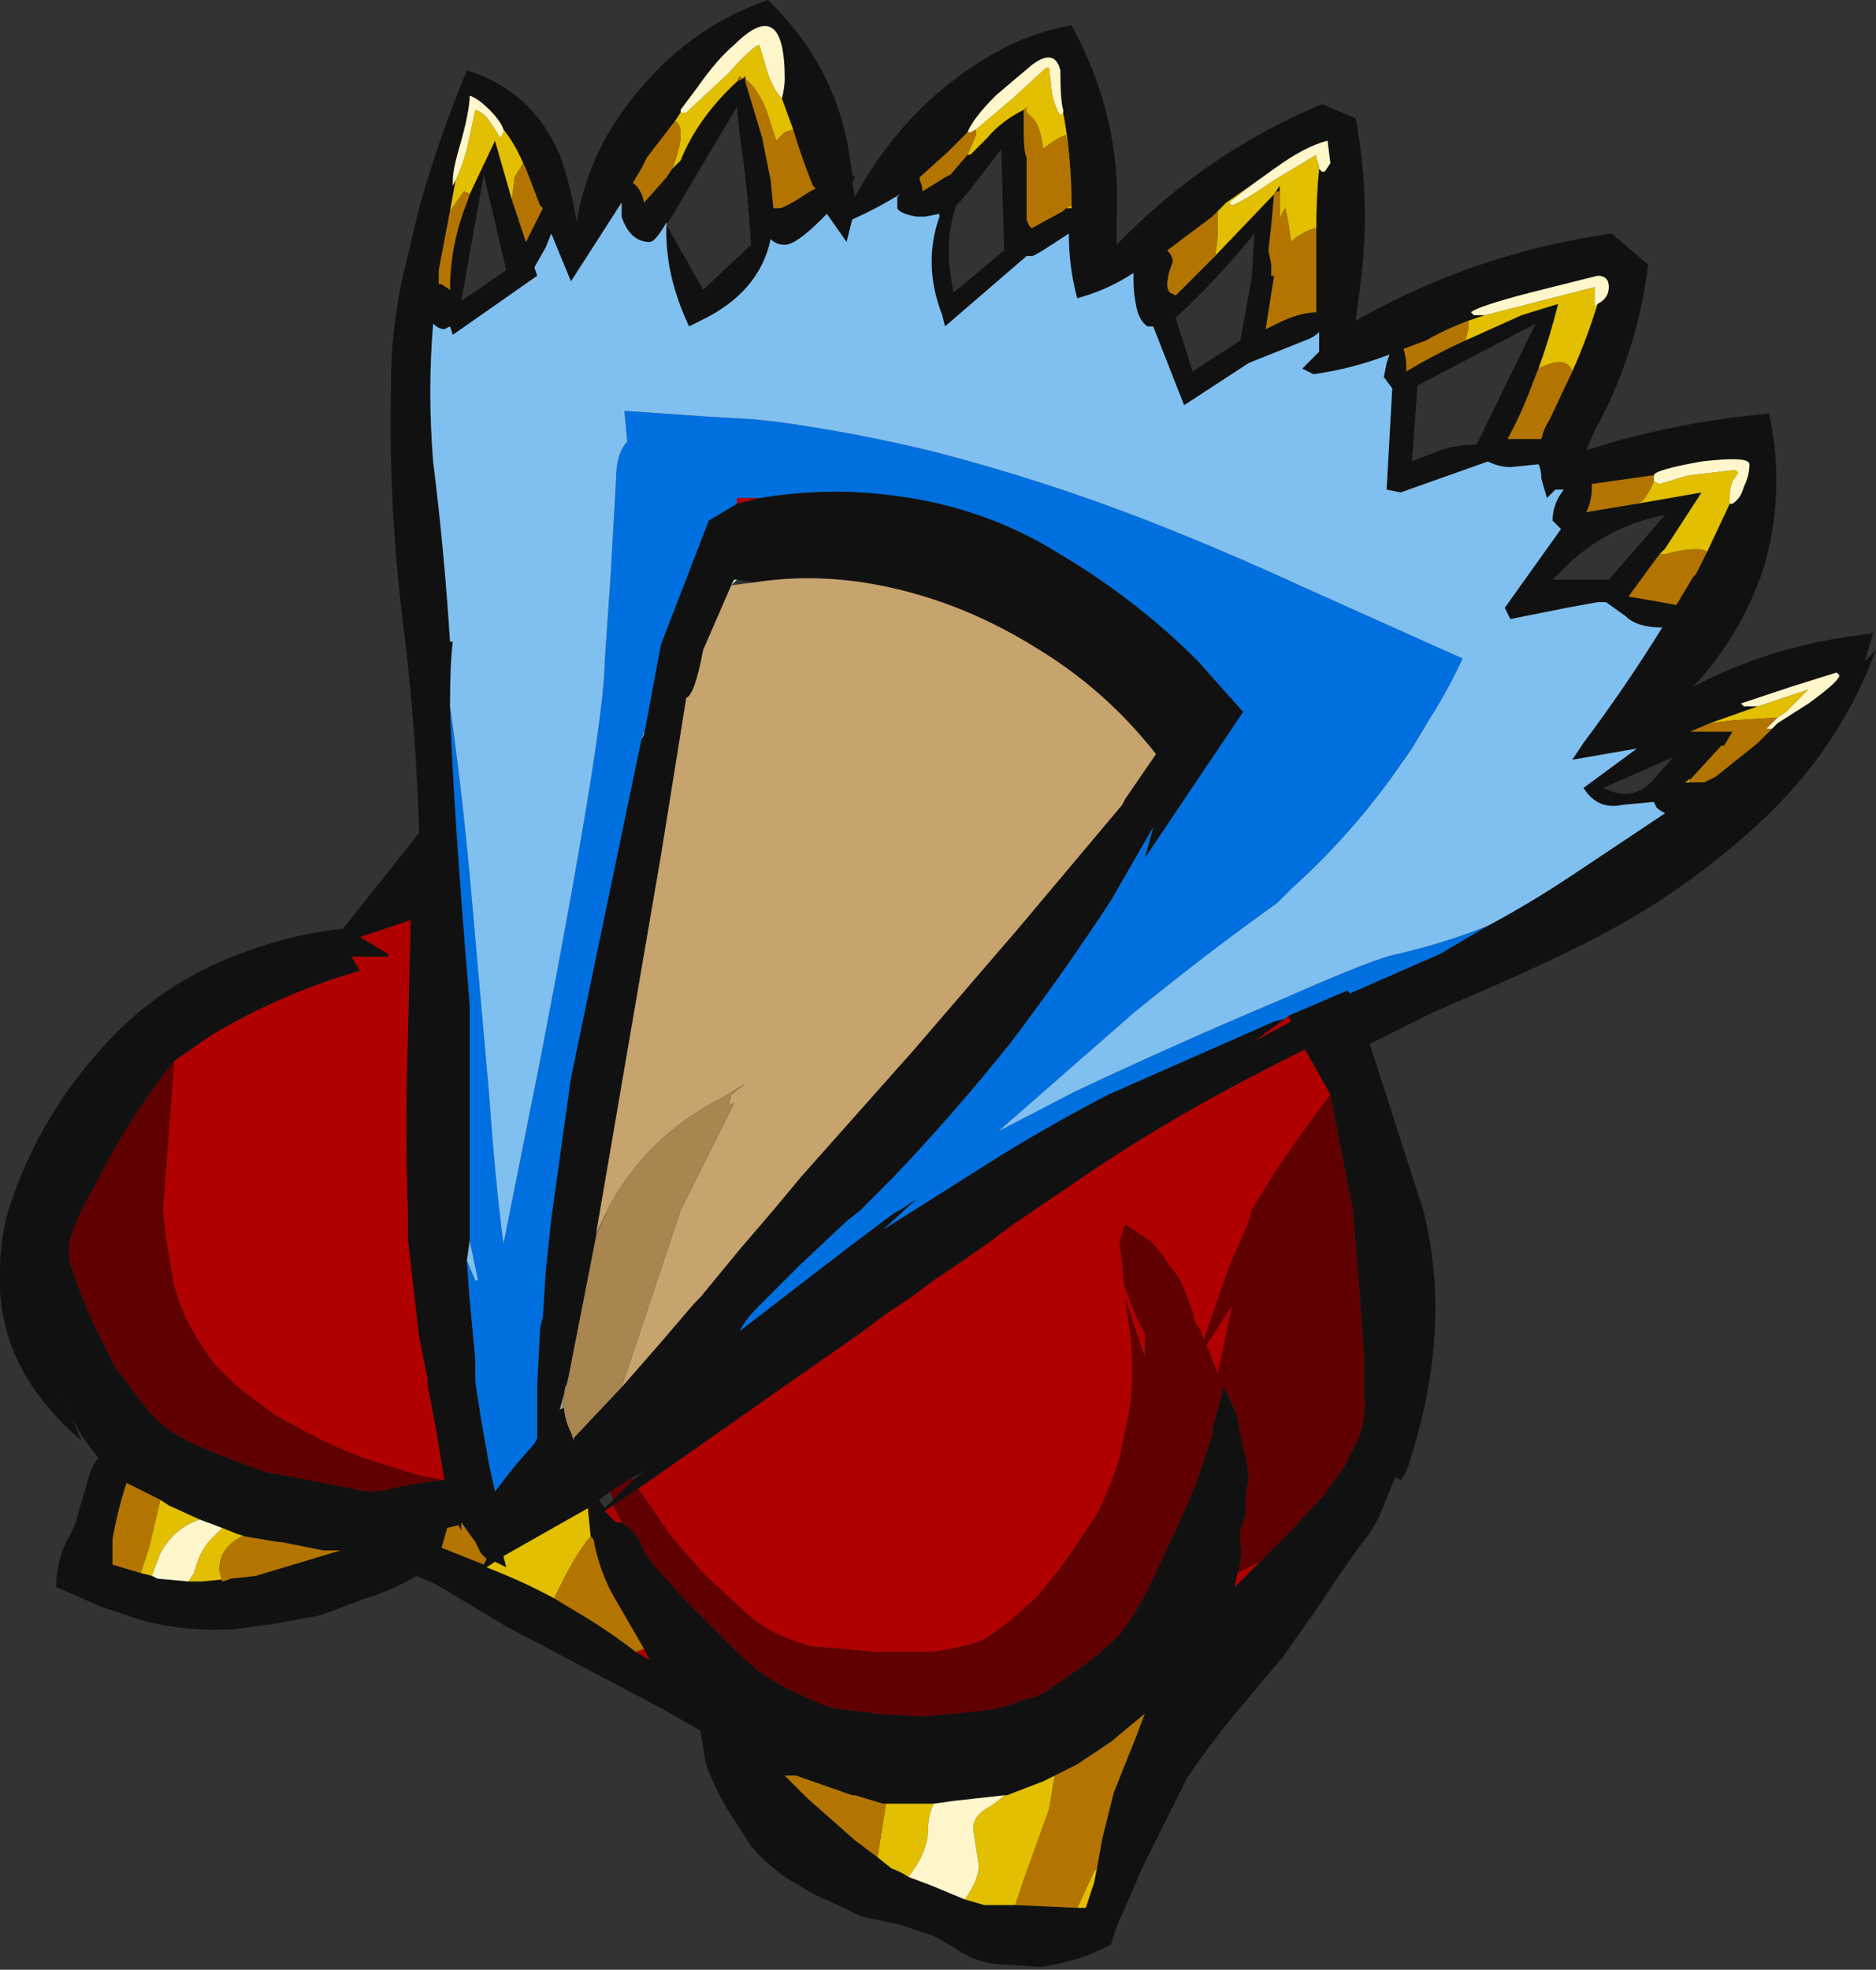 <?xml version="1.0" encoding="UTF-8" standalone="no"?>
<svg xmlns:ffdec="https://www.free-decompiler.com/flash" xmlns:xlink="http://www.w3.org/1999/xlink" ffdec:objectType="frame" height="245.0px" width="233.45px" xmlns="http://www.w3.org/2000/svg">
  <rect width="100%" height="100%" fill="#333333" stroke="none"/>
  <g transform="matrix(1.0, 0.0, 0.0, 1.0, 117.6, 158.55)">
    <use ffdec:characterId="524" height="35.0" transform="matrix(7.0, 0.0, 0.0, 7.0, -117.6, -158.55)" width="33.35" xlink:href="#shape0"/>
  </g>
  <defs>
    <g id="shape0" transform="matrix(1.0, 0.0, 0.0, 1.0, 16.8, 22.65)">
      <path d="M12.5 -17.95 Q12.3 -16.35 11.55 -15.0 L11.4 -14.65 Q12.95 -15.15 14.65 -15.3 14.95 -13.9 14.55 -12.55 14.15 -11.35 13.3 -10.45 14.65 -11.15 16.15 -11.35 L16.5 -11.4 16.35 -10.9 16.55 -11.1 Q15.9 -9.35 14.5 -8.05 13.1 -6.75 11.4 -5.9 10.6 -5.5 9.8 -5.15 L8.65 -4.65 7.55 -4.1 8.5 -1.15 Q9.05 1.0 8.2 3.5 L8.1 3.65 8.0 3.6 7.8 4.1 Q7.65 4.5 7.35 4.85 L7.0 5.35 6.6 5.95 6.0 6.8 5.2 7.75 Q4.7 8.35 4.3 8.95 4.1 9.35 3.9 9.75 L3.5 10.55 3.2 11.25 Q3.05 11.55 2.95 11.9 2.4 12.2 1.7 12.3 L0.9 12.25 Q0.5 12.2 0.15 11.95 L-0.2 11.75 Q-0.5 11.65 -0.8 11.55 L-1.5 11.4 -1.8 11.25 -2.35 11.0 -2.85 10.7 Q-3.2 10.45 -3.45 10.15 L-3.9 9.45 Q-4.1 9.1 -4.25 8.7 L-4.35 8.1 -5.05 7.7 -7.8 6.25 -9.05 5.5 -9.4 5.35 Q-9.8 5.6 -10.3 5.75 L-11.1 6.05 -11.9 6.2 -12.65 6.3 Q-13.45 6.35 -14.25 6.15 L-15.0 5.9 -15.8 5.55 Q-15.8 5.1 -15.6 4.7 -15.45 4.45 -15.4 4.2 L-15.25 3.7 Q-15.2 3.45 -15.05 3.25 -15.35 2.9 -15.55 2.5 L-15.7 2.15 -15.35 2.95 Q-16.0 2.4 -16.4 1.7 -16.85 0.85 -16.8 -0.1 -16.8 -0.6 -16.65 -1.15 -16.15 -2.7 -15.1 -3.9 -14.0 -5.2 -12.4 -5.75 -11.6 -6.05 -10.7 -6.15 L-9.35 -7.85 Q-9.4 -9.6 -9.6 -11.3 -9.9 -13.55 -9.85 -15.8 -9.85 -16.75 -9.65 -17.7 L-9.35 -18.95 Q-9.0 -20.2 -8.5 -21.4 -7.35 -21.05 -6.85 -19.9 -6.65 -19.35 -6.55 -18.7 -6.35 -19.9 -5.6 -20.85 -4.6 -22.15 -3.15 -22.65 -1.95 -21.5 -1.7 -19.9 L-1.65 -19.55 -1.6 -19.5 -1.65 -19.4 -1.6 -19.15 Q-0.65 -20.9 1.05 -21.8 1.65 -22.1 2.25 -22.2 3.15 -20.55 3.05 -18.75 L3.05 -18.3 Q4.45 -19.75 6.25 -20.6 L6.7 -20.8 7.3 -20.55 Q7.6 -18.95 7.35 -17.35 L7.3 -16.95 Q9.4 -18.15 11.85 -18.5 L12.5 -17.95 M13.95 -13.7 L14.0 -13.7 Q14.15 -13.8 14.2 -14.0 14.3 -14.2 14.3 -14.4 14.3 -14.55 13.45 -14.45 12.6 -14.3 12.6 -14.2 L12.55 -14.2 11.5 -14.05 11.5 -14.0 Q11.5 -13.75 11.4 -13.55 L12.3 -13.7 13.45 -13.9 12.8 -12.9 12.7 -12.8 12.15 -12.05 12.45 -12.0 13.0 -11.9 13.3 -12.4 13.35 -12.45 13.55 -12.85 13.95 -13.7 M9.6 -17.05 L9.3 -16.95 Q8.9 -16.8 8.55 -16.6 L8.15 -16.45 Q8.2 -16.3 8.2 -16.15 L8.2 -16.05 Q8.7 -16.35 9.25 -16.6 L10.25 -17.05 10.9 -17.25 Q10.75 -16.65 10.55 -16.1 L10.45 -15.85 Q10.25 -15.3 10.0 -14.85 L10.6 -14.85 Q10.65 -15.05 10.75 -15.2 L11.15 -16.05 Q11.4 -16.6 11.6 -17.25 11.8 -17.35 11.8 -17.55 11.8 -17.75 11.6 -17.75 L10.4 -17.45 Q9.45 -17.2 9.35 -17.1 L9.4 -17.05 9.6 -17.05 M2.1 -20.65 L2.1 -20.7 Q2.05 -20.85 2.05 -21.4 1.95 -21.8 1.55 -21.5 1.25 -21.25 0.9 -20.95 0.5 -20.55 0.4 -20.3 L0.05 -19.95 -0.45 -19.5 -0.45 -19.45 Q-0.4 -19.35 -0.4 -19.25 L0.0 -19.5 0.1 -19.55 0.4 -19.9 0.45 -19.9 0.75 -20.2 Q1.0 -20.5 1.4 -20.7 1.4 -20.55 1.4 -20.3 1.4 -19.95 1.45 -19.85 L1.45 -18.75 Q1.5 -18.6 1.55 -18.6 L2.1 -18.9 2.15 -18.95 2.25 -18.95 Q2.25 -19.85 2.1 -20.65 M4.85 -18.9 L4.75 -18.8 3.95 -18.2 Q4.05 -18.1 4.05 -18.0 3.95 -17.75 3.95 -17.6 3.95 -17.5 4.0 -17.45 L4.1 -17.4 4.75 -18.05 5.85 -19.2 5.8 -18.65 5.75 -18.2 5.8 -17.95 5.8 -17.75 5.85 -17.75 5.7 -16.8 5.9 -16.9 Q6.3 -17.1 6.6 -17.1 6.6 -17.85 6.6 -18.6 6.6 -19.15 6.65 -19.65 L6.7 -19.6 6.75 -19.6 6.85 -19.75 6.8 -20.15 Q6.4 -20.05 5.85 -19.65 L5.5 -19.4 5.0 -19.05 4.85 -18.9 M5.5 -18.5 Q4.85 -17.7 4.1 -17.0 L4.4 -16.05 5.25 -16.6 5.45 -17.7 5.5 -18.5 M0.2 -19.0 Q0.0 -18.45 0.1 -17.75 L0.15 -17.45 1.05 -18.2 1.0 -20.0 0.5 -19.35 Q0.35 -19.15 0.2 -19.0 M9.65 -6.2 Q10.4 -6.6 11.15 -7.1 L12.8 -8.2 Q12.7 -8.25 12.65 -8.3 L12.6 -8.4 12.05 -8.35 Q11.6 -8.25 11.35 -8.65 L12.3 -9.35 11.15 -9.15 11.35 -9.45 Q12.1 -10.45 12.75 -11.5 12.3 -11.5 12.1 -11.7 L11.75 -11.95 11.6 -11.95 11.05 -11.85 10.05 -11.65 9.95 -11.85 10.95 -13.25 10.8 -13.4 Q10.8 -13.7 11.0 -13.95 L10.85 -13.95 10.7 -13.8 10.6 -14.15 Q10.6 -14.3 10.55 -14.4 L10.05 -14.35 Q9.85 -14.35 9.65 -14.45 L8.1 -13.9 7.85 -13.95 7.95 -15.75 7.8 -15.95 7.85 -16.2 7.9 -16.35 Q7.25 -16.1 6.55 -16.0 L6.35 -16.1 6.65 -16.4 6.65 -16.75 Q6.55 -16.65 6.4 -16.6 L5.4 -16.2 4.25 -15.45 3.7 -16.85 3.6 -16.85 Q3.45 -16.95 3.4 -17.2 3.35 -17.45 3.35 -17.65 L3.35 -17.8 Q2.9 -17.5 2.35 -17.35 2.2 -17.9 2.2 -18.5 1.6 -18.1 1.55 -18.1 L1.45 -18.1 0.0 -16.85 -0.05 -17.05 Q-0.4 -17.95 -0.1 -18.8 L-0.1 -18.85 -0.35 -18.8 -0.5 -18.8 Q-0.8 -18.85 -0.85 -18.95 -0.85 -19.05 -0.85 -19.15 L-0.8 -19.2 Q-1.2 -18.95 -1.65 -18.75 L-1.75 -18.35 -2.1 -18.85 -2.2 -18.75 Q-2.65 -18.3 -2.85 -18.3 -3.0 -18.3 -3.1 -18.4 -3.3 -17.45 -4.35 -16.95 L-4.55 -16.85 Q-5.0 -17.8 -4.95 -18.7 -5.15 -18.35 -5.25 -18.35 -5.6 -18.35 -5.75 -18.8 L-5.75 -19.05 -6.65 -17.65 -7.0 -18.5 -7.1 -18.25 -7.3 -17.9 -7.25 -17.75 -8.75 -16.7 -8.8 -16.85 -8.9 -16.8 Q-9.0 -16.8 -9.1 -16.9 -9.2 -15.7 -9.1 -14.45 -8.9 -12.85 -8.8 -11.25 L-8.75 -11.25 Q-8.8 -10.85 -8.8 -10.1 -8.75 -8.4 -8.45 -4.8 L-8.45 -0.6 -8.5 -0.25 -8.45 0.45 -8.35 1.5 -8.35 1.9 -8.25 2.55 -8.1 3.4 -8.0 3.85 -7.65 3.4 -7.3 3.0 -7.25 2.9 -7.25 1.95 -7.2 0.95 -7.15 0.75 -7.1 -0.05 -7.0 -1.0 -6.65 -3.5 -5.4 -9.5 -5.35 -9.6 -5.05 -11.2 -4.2 -13.4 -3.7 -13.7 -3.3 -13.8 Q-2.1 -14.0 -0.95 -13.85 0.7 -13.65 2.05 -12.8 3.4 -12.0 4.5 -10.9 L5.3 -10.0 3.55 -7.4 3.7 -7.95 2.95 -6.65 Q2.1 -5.35 1.15 -4.1 0.15 -2.85 -0.95 -1.7 L-1.5 -1.15 -1.75 -0.95 -2.55 -0.2 -3.35 0.6 Q-3.55 0.8 -3.65 1.0 L-1.7 -0.5 -0.9 -1.1 -0.8 -1.15 -0.5 -1.35 -1.1 -0.8 0.8 -2.0 Q1.75 -2.6 2.9 -3.2 L5.85 -4.5 6.05 -4.55 5.5 -4.15 6.15 -4.5 6.1 -4.6 7.15 -5.05 7.2 -5.0 8.8 -5.7 9.65 -6.2 M5.95 -19.25 L5.9 -19.25 5.85 -19.2 5.95 -19.35 5.95 -19.25 M8.3 -14.45 Q8.55 -14.55 8.8 -14.65 9.1 -14.75 9.45 -14.75 L10.5 -16.9 8.4 -15.8 8.3 -14.45 M10.8 -12.35 L11.8 -12.35 12.8 -13.5 Q11.75 -13.3 11.0 -12.55 L10.8 -12.35 M-5.75 2.0 L-5.05 1.2 -4.45 0.5 -4.35 0.4 -3.65 -0.45 -3.05 -1.15 -2.55 -1.75 -0.55 -4.0 1.3 -6.15 3.15 -8.35 3.2 -8.45 3.75 -9.25 Q2.85 -10.4 1.6 -11.15 0.15 -12.05 -1.45 -12.3 -2.45 -12.45 -3.4 -12.3 L-3.7 -12.35 -3.75 -12.35 -3.8 -12.25 -4.3 -11.1 Q-4.45 -10.3 -4.6 -10.25 L-5.05 -7.45 -6.2 -0.75 -6.2 -0.7 -6.7 1.85 -6.85 2.4 -6.75 2.35 -6.7 2.65 -6.6 2.95 -6.6 2.9 -5.75 2.0 M6.85 -3.2 L6.4 -4.0 Q4.15 -2.9 2.4 -1.7 L1.15 -0.85 0.75 -0.55 0.25 -0.2 -0.2 0.1 -0.6 0.4 -1.05 0.7 -1.45 1.0 -2.45 1.7 -3.1 2.15 -3.45 2.4 -5.45 3.8 -5.9 4.1 -6.05 4.2 -5.85 4.4 -5.75 4.4 Q-5.5 4.55 -5.4 4.8 -5.3 5.05 -5.05 5.3 L-4.65 5.75 -3.75 6.65 Q-3.55 6.85 -3.3 7.05 -2.95 7.3 -2.6 7.45 -2.3 7.6 -2.0 7.7 L-1.2 7.8 -0.4 7.85 0.65 7.75 Q1.05 7.7 1.4 7.55 1.7 7.5 1.95 7.3 L2.45 6.95 Q2.8 6.7 3.1 6.4 3.4 6.0 3.6 5.6 L4.05 4.65 4.45 3.75 4.75 2.85 4.75 2.75 4.95 2.0 Q5.1 2.25 5.2 2.55 L5.25 2.85 5.35 3.25 5.4 3.6 5.35 3.9 5.35 4.25 5.25 4.55 5.25 4.75 Q5.3 5.0 5.2 5.3 L5.15 5.55 5.6 5.1 6.1 4.6 6.75 3.9 7.1 3.4 7.35 2.9 Q7.5 2.5 7.45 2.1 L7.45 1.45 7.4 0.75 7.3 -0.55 7.25 -1.15 6.85 -3.2 M14.8 -9.8 L15.35 -10.15 Q15.9 -10.55 15.9 -10.65 L15.85 -10.7 15.05 -10.45 14.15 -10.15 14.2 -10.1 14.45 -10.1 13.6 -9.8 13.25 -9.65 14.0 -9.65 13.85 -9.4 13.8 -9.4 13.25 -8.8 13.15 -8.75 13.3 -8.75 13.5 -8.75 13.7 -8.85 14.45 -9.45 14.8 -9.8 M12.55 -8.75 L12.95 -9.2 11.7 -8.65 Q12.2 -8.4 12.55 -8.75 M2.7 10.55 L2.8 10.0 Q2.9 9.6 3.0 9.2 3.2 8.7 3.4 8.2 L3.55 7.8 2.95 8.3 2.35 8.7 1.95 8.9 1.75 9.0 1.1 9.25 1.05 9.25 0.15 9.35 -0.2 9.4 -1.1 9.4 -1.6 9.25 -1.65 9.25 -2.65 8.9 -2.85 8.9 -2.45 9.3 -1.6 10.05 -1.2 10.35 -0.95 10.55 Q-0.8 10.6 -0.65 10.7 L-0.25 10.85 0.35 11.1 0.7 11.2 1.25 11.2 2.35 11.25 2.5 11.25 2.55 11.15 2.55 11.1 2.65 10.8 2.7 10.55 M-2.9 -20.9 Q-2.85 -21.1 -2.85 -21.25 -2.85 -22.75 -3.75 -21.85 -4.05 -21.6 -4.4 -21.1 L-4.7 -20.7 -4.7 -20.65 -4.8 -20.5 -5.3 -19.85 -5.4 -19.65 -5.55 -19.4 Q-5.4 -19.3 -5.35 -19.05 L-4.95 -19.5 -4.85 -19.65 -4.7 -19.8 Q-4.4 -20.55 -3.7 -21.2 L-3.6 -21.25 -3.55 -21.3 -3.55 -21.25 -3.55 -21.2 -3.25 -20.2 -3.1 -19.45 -3.05 -18.95 -2.95 -18.95 Q-2.85 -18.95 -2.4 -19.25 L-2.3 -19.3 -2.35 -19.35 Q-2.55 -19.85 -2.7 -20.35 L-2.9 -20.9 M-7.85 -20.35 Q-7.9 -20.5 -8.1 -20.7 -8.3 -20.9 -8.45 -20.95 -8.45 -20.7 -8.6 -20.15 -8.75 -19.65 -8.75 -19.45 L-8.75 -19.35 -8.7 -19.45 -8.8 -18.9 -9.0 -17.85 -9.0 -17.6 -8.95 -17.6 -8.8 -17.5 Q-8.8 -18.3 -8.5 -19.05 L-8.45 -19.2 -8.0 -20.15 -7.7 -19.1 -7.45 -18.35 -7.15 -18.95 -7.2 -19.0 -7.45 -19.65 -7.5 -19.75 Q-7.65 -20.1 -7.85 -20.35 M-8.2 -19.55 L-8.6 -17.3 -7.8 -17.85 -8.2 -19.55 M-3.7 -20.75 L-4.95 -18.65 -4.3 -17.5 -3.45 -18.3 Q-3.5 -19.25 -3.65 -20.25 L-3.7 -20.75 M-8.9 3.65 L-9.05 2.75 -9.2 1.95 -9.2 1.85 -9.35 1.1 -9.45 0.25 -9.55 -0.65 -9.55 -1.15 Q-9.6 -2.65 -9.55 -4.2 L-9.5 -6.3 -10.4 -6.0 -9.9 -5.7 -9.9 -5.65 -10.55 -5.65 -10.4 -5.4 Q-11.8 -5.0 -13.05 -4.25 L-13.7 -3.8 Q-14.5 -2.8 -15.05 -1.7 L-15.35 -1.15 -15.5 -0.8 Q-15.65 -0.4 -15.5 -0.05 -15.35 0.4 -15.15 0.85 L-14.75 1.65 -14.25 2.3 Q-14.0 2.65 -13.65 2.85 -13.3 3.05 -12.9 3.2 L-12.1 3.5 -11.3 3.65 -10.55 3.8 Q-10.2 3.9 -9.85 3.8 -9.4 3.7 -8.95 3.65 L-8.9 3.65 M-5.55 3.65 L-5.35 3.5 -5.55 3.6 -5.95 3.85 -6.15 4.0 -6.05 4.15 -5.9 4.0 -5.55 3.65 M-5.5 6.7 L-5.25 6.85 -5.35 6.65 -5.9 5.7 Q-6.15 5.25 -6.25 4.7 L-6.3 4.65 -6.35 4.15 -7.85 5.0 -7.8 5.2 -8.0 5.1 -8.15 5.2 Q-7.5 5.45 -6.95 5.75 L-6.45 6.05 Q-5.95 6.35 -5.5 6.7 M-8.95 4.85 L-8.2 5.15 -8.15 5.05 -8.25 4.95 -8.35 4.75 -8.6 4.4 -8.6 4.55 -8.65 4.45 -8.85 4.5 -8.95 4.85 M-12.7 5.4 L-12.25 5.35 -10.75 4.9 -11.05 4.9 -11.8 4.75 -11.85 4.75 -12.45 4.65 -12.6 4.6 -12.85 4.5 -13.25 4.35 -13.8 4.1 -13.95 4.0 -14.55 3.7 Q-14.7 4.15 -14.8 4.7 L-14.8 5.15 -14.3 5.3 -14.1 5.35 -14.0 5.4 -13.45 5.45 -13.2 5.45 -12.7 5.4" fill="#111111" fill-rule="evenodd" stroke="none"/>
      <path d="M-3.8 -12.25 L-3.75 -12.35 -3.7 -12.35 -3.8 -12.25" fill="#bfffc6" fill-rule="evenodd" stroke="none"/>
      <path d="M-8.8 -10.1 Q-8.6 -8.7 -8.45 -7.1 L-8.1 -3.15 Q-8.0 -1.7 -7.85 -0.55 L-7.2 -3.8 Q-6.05 -9.75 -6.05 -10.9 L-5.95 -12.35 -5.85 -14.1 Q-5.85 -14.6 -5.65 -14.8 L-5.7 -15.35 -4.25 -15.25 -3.4 -15.2 -2.95 -15.15 Q-1.5 -14.95 -0.1 -14.6 1.8 -14.1 3.6 -13.4 5.0 -12.85 6.3 -12.25 L9.2 -10.95 Q8.95 -10.4 8.6 -9.85 L8.3 -9.35 7.95 -8.85 Q7.15 -7.75 6.15 -6.85 L5.9 -6.6 Q4.7 -5.75 3.35 -4.65 L0.95 -2.55 2.3 -3.25 Q4.1 -4.1 6.0 -4.9 7.7 -5.65 8.05 -5.7 8.9 -5.9 9.65 -6.2 L8.8 -5.7 7.2 -5.0 7.15 -5.05 6.1 -4.6 6.05 -4.55 5.85 -4.5 2.9 -3.2 Q1.75 -2.6 0.8 -2.0 L-1.1 -0.8 -0.5 -1.35 -0.8 -1.15 -0.9 -1.1 -1.7 -0.5 -3.65 1.0 Q-3.55 0.8 -3.35 0.6 L-2.55 -0.2 -1.75 -0.95 -1.5 -1.15 -0.95 -1.7 Q0.15 -2.85 1.15 -4.1 2.1 -5.35 2.95 -6.65 L3.7 -7.95 3.55 -7.4 5.3 -10.0 4.5 -10.9 Q3.4 -12.0 2.05 -12.8 0.7 -13.65 -0.95 -13.85 -2.1 -14.0 -3.3 -13.8 L-3.7 -13.8 -3.7 -13.7 -4.2 -13.4 -5.05 -11.2 -5.35 -9.6 -5.35 -9.65 -5.4 -9.5 -6.65 -3.5 -7.0 -1.0 -7.1 -0.05 -7.15 0.75 -7.2 0.95 -7.25 1.95 -7.25 2.9 -7.3 3.0 -7.65 3.4 -8.0 3.85 -8.1 3.4 -8.25 2.55 -8.35 1.9 -8.35 1.5 -8.45 0.45 -8.5 -0.25 -8.35 0.1 -8.3 0.1 -8.45 -0.6 -8.45 -4.8 Q-8.75 -8.4 -8.8 -10.1 M14.8 -9.8 L14.45 -9.45 14.7 -9.7 14.8 -9.8" fill="#0070e0" fill-rule="evenodd" stroke="none"/>
      <path d="M-8.8 -10.1 Q-8.8 -10.85 -8.75 -11.25 L-8.8 -11.25 Q-8.9 -12.85 -9.1 -14.45 -9.2 -15.7 -9.1 -16.9 -9.0 -16.8 -8.9 -16.8 L-8.8 -16.85 -8.75 -16.7 -7.25 -17.75 -7.3 -17.9 -7.1 -18.25 -7.0 -18.5 -6.65 -17.65 -5.75 -19.05 -5.75 -18.8 Q-5.6 -18.35 -5.25 -18.35 -5.15 -18.35 -4.95 -18.7 -5.0 -17.8 -4.55 -16.85 L-4.35 -16.95 Q-3.3 -17.45 -3.1 -18.4 -3.0 -18.3 -2.85 -18.3 -2.65 -18.3 -2.2 -18.75 L-2.1 -18.85 -1.75 -18.35 -1.65 -18.75 Q-1.2 -18.95 -0.8 -19.2 L-0.85 -19.15 Q-0.85 -19.05 -0.85 -18.95 -0.8 -18.85 -0.5 -18.8 L-0.35 -18.8 -0.1 -18.85 -0.1 -18.8 Q-0.4 -17.95 -0.05 -17.05 L0.0 -16.85 1.45 -18.1 1.55 -18.1 Q1.6 -18.1 2.2 -18.5 2.2 -17.9 2.35 -17.35 2.9 -17.5 3.35 -17.8 L3.35 -17.65 Q3.35 -17.45 3.4 -17.2 3.45 -16.95 3.6 -16.85 L3.7 -16.85 4.25 -15.45 5.4 -16.2 6.4 -16.6 Q6.55 -16.65 6.65 -16.75 L6.65 -16.4 6.35 -16.1 6.55 -16.0 Q7.25 -16.1 7.9 -16.35 L7.85 -16.2 7.8 -15.95 7.95 -15.75 7.85 -13.95 8.1 -13.9 9.65 -14.45 Q9.85 -14.35 10.05 -14.35 L10.55 -14.4 Q10.6 -14.3 10.6 -14.15 L10.7 -13.8 10.85 -13.95 11.0 -13.95 Q10.8 -13.7 10.8 -13.4 L10.95 -13.25 9.95 -11.85 10.05 -11.65 11.05 -11.85 11.6 -11.95 11.75 -11.95 12.1 -11.7 Q12.3 -11.5 12.75 -11.5 12.1 -10.45 11.35 -9.45 L11.15 -9.15 12.3 -9.35 11.35 -8.65 Q11.6 -8.25 12.05 -8.35 L12.6 -8.4 12.65 -8.3 Q12.7 -8.25 12.8 -8.2 L11.15 -7.1 Q10.4 -6.6 9.65 -6.2 8.9 -5.9 8.05 -5.7 7.7 -5.65 6.0 -4.9 4.1 -4.1 2.3 -3.25 L0.95 -2.55 3.35 -4.65 Q4.7 -5.75 5.9 -6.6 L6.15 -6.85 Q7.15 -7.75 7.95 -8.85 L8.3 -9.35 8.6 -9.85 Q8.95 -10.4 9.2 -10.95 L6.3 -12.25 Q5.0 -12.85 3.6 -13.4 1.8 -14.1 -0.1 -14.6 -1.5 -14.95 -2.95 -15.15 L-3.4 -15.2 -4.25 -15.25 -5.7 -15.35 -5.65 -14.8 Q-5.85 -14.6 -5.85 -14.1 L-5.95 -12.35 -6.05 -10.9 Q-6.05 -9.75 -7.2 -3.8 L-7.85 -0.55 Q-8.0 -1.7 -8.1 -3.15 L-8.45 -7.1 Q-8.6 -8.7 -8.8 -10.1 M-5.35 -9.6 L-5.4 -9.5 -5.35 -9.65 -5.35 -9.6 M-8.5 -0.25 L-8.45 -0.6 -8.3 0.1 -8.35 0.1 -8.5 -0.25" fill="#80c0f0" fill-rule="evenodd" stroke="none"/>
      <path d="M-5.45 3.8 L-4.9 4.6 -4.3 5.3 -3.65 5.9 Q-3.35 6.2 -2.95 6.4 -2.7 6.5 -2.4 6.6 L-1.8 6.65 -1.25 6.7 -0.25 6.7 Q0.2 6.65 0.65 6.5 0.9 6.35 1.15 6.15 L1.6 5.75 Q2.0 5.3 2.3 4.85 L2.7 4.25 Q2.95 3.75 3.1 3.25 L3.25 2.55 3.3 2.25 Q3.35 1.7 3.3 1.15 L3.2 0.4 3.55 1.45 3.55 1.05 3.4 0.75 3.2 0.25 Q3.15 0.05 3.15 -0.2 L3.1 -0.55 3.15 -0.75 3.2 -0.9 3.65 -0.6 Q3.85 -0.4 4.0 -0.15 4.15 0.0 4.25 0.25 L4.4 0.65 4.45 0.85 4.55 1.0 4.6 1.15 5.05 -0.15 5.4 -0.95 5.45 -1.15 Q5.95 -2.0 6.55 -2.8 L6.85 -3.2 7.25 -1.15 7.3 -0.55 7.4 0.75 7.45 1.45 7.45 2.1 Q7.5 2.5 7.35 2.9 L7.1 3.4 6.75 3.9 6.1 4.6 5.6 5.1 5.2 5.3 Q5.3 5.0 5.25 4.75 L5.25 4.55 5.35 4.25 5.35 3.9 5.4 3.6 5.35 3.25 5.25 2.85 5.2 2.55 Q5.1 2.25 4.95 2.0 L4.75 2.75 4.75 2.85 4.45 3.75 4.05 4.65 3.6 5.6 Q3.4 6.0 3.1 6.4 2.8 6.7 2.45 6.95 L1.95 7.3 Q1.7 7.5 1.4 7.55 1.05 7.7 0.65 7.75 L-0.4 7.85 -1.2 7.8 -2.0 7.7 Q-2.3 7.6 -2.6 7.45 -2.95 7.3 -3.3 7.05 -3.55 6.85 -3.75 6.65 L-4.65 5.75 -5.05 5.3 Q-5.3 5.05 -5.4 4.8 -5.5 4.55 -5.75 4.4 L-5.9 4.1 -5.45 3.8 M4.85 1.75 L5.1 0.55 4.65 1.25 4.85 1.75 M-13.7 -3.8 L-13.9 -1.15 -13.85 -0.65 -13.7 0.2 Q-13.55 0.75 -13.25 1.2 L-13.05 1.5 Q-12.8 1.8 -12.5 2.05 L-11.9 2.5 -11.15 2.9 Q-10.75 3.1 -10.35 3.25 L-9.4 3.55 -8.9 3.65 -8.95 3.65 Q-9.4 3.7 -9.85 3.8 -10.2 3.9 -10.55 3.8 L-11.3 3.65 -12.1 3.5 -12.9 3.2 Q-13.3 3.05 -13.65 2.85 -14.0 2.65 -14.25 2.3 L-14.75 1.65 -15.15 0.85 Q-15.35 0.4 -15.5 -0.05 -15.65 -0.4 -15.5 -0.8 L-15.35 -1.15 -15.05 -1.7 Q-14.5 -2.8 -13.7 -3.8 M-5.55 3.6 L-5.55 3.65 -5.9 4.0 -5.95 3.85 -5.55 3.6" fill="#600000" fill-rule="evenodd" stroke="none"/>
      <path d="M6.1 -4.6 L6.15 -4.5 5.5 -4.15 6.05 -4.55 6.1 -4.6 M-3.3 -13.8 L-3.7 -13.7 -3.7 -13.8 -3.3 -13.8 M-5.45 3.8 L-3.45 2.4 -3.1 2.15 -2.45 1.7 -1.45 1.0 -1.05 0.7 -0.6 0.4 -0.2 0.1 0.25 -0.2 0.75 -0.55 1.15 -0.85 2.4 -1.7 Q4.15 -2.9 6.4 -4.0 L6.85 -3.2 6.55 -2.8 Q5.95 -2.0 5.45 -1.15 L5.4 -0.95 5.05 -0.15 4.6 1.15 4.55 1.0 4.45 0.85 4.4 0.65 4.25 0.25 Q4.15 0.0 4.0 -0.15 3.85 -0.4 3.65 -0.6 L3.2 -0.9 3.15 -0.75 3.1 -0.55 3.15 -0.2 Q3.15 0.05 3.2 0.25 L3.4 0.75 3.55 1.05 3.55 1.45 3.2 0.4 3.3 1.15 Q3.35 1.7 3.3 2.25 L3.25 2.55 3.1 3.25 Q2.95 3.75 2.7 4.25 L2.3 4.85 Q2.0 5.3 1.6 5.75 L1.15 6.15 Q0.9 6.35 0.65 6.5 0.2 6.65 -0.25 6.7 L-1.25 6.7 -1.8 6.65 -2.4 6.6 Q-2.7 6.5 -2.95 6.4 -3.35 6.2 -3.65 5.9 L-4.3 5.3 -4.9 4.6 -5.45 3.8 M5.6 5.1 L5.15 5.55 5.2 5.3 5.6 5.1 M-5.75 4.4 L-5.85 4.4 -6.05 4.2 -5.9 4.1 -5.75 4.4 M4.85 1.75 L4.65 1.25 5.1 0.55 4.85 1.75 M2.65 10.8 L2.55 11.1 2.55 11.15 2.5 11.25 2.65 10.8 M-13.7 -3.8 L-13.05 -4.25 Q-11.8 -5.0 -10.4 -5.4 L-10.55 -5.65 -9.9 -5.65 -9.9 -5.7 -10.4 -6.0 -9.5 -6.3 -9.55 -4.2 Q-9.6 -2.65 -9.55 -1.15 L-9.55 -0.65 -9.45 0.25 -9.35 1.1 -9.2 1.85 -9.2 1.95 -9.05 2.75 -8.9 3.65 -9.4 3.55 -10.35 3.25 Q-10.75 3.1 -11.15 2.9 L-11.9 2.5 -12.5 2.05 Q-12.8 1.8 -13.05 1.5 L-13.25 1.2 Q-13.55 0.75 -13.7 0.2 L-13.85 -0.65 -13.9 -1.15 -13.7 -3.8 M-5.35 6.65 L-5.25 6.85 -5.5 6.7 -5.35 6.65" fill="#b00000" fill-rule="evenodd" stroke="none"/>
      <path d="M-6.6 2.9 L-6.6 2.95 -6.7 2.65 -6.75 2.35 -6.85 2.4 -6.7 1.85 -6.7 1.9 -6.75 2.0 Q-6.85 2.45 -6.6 2.9" fill="#9c9581" fill-rule="evenodd" stroke="none"/>
      <path d="M-6.2 -0.7 L-6.2 -0.75 -5.95 -1.25 -6.2 -0.7" fill="#7d7767" fill-rule="evenodd" stroke="none"/>
      <path d="M-3.4 -12.3 Q-2.45 -12.45 -1.45 -12.3 0.15 -12.05 1.6 -11.15 2.85 -10.4 3.75 -9.25 L3.2 -8.45 3.15 -8.35 1.3 -6.15 -0.55 -4.0 -2.55 -1.75 -3.05 -1.15 -3.65 -0.45 -4.35 0.4 -4.45 0.5 -5.05 1.2 -5.75 2.0 -4.7 -1.15 -3.75 -3.05 -3.85 -3.0 -3.8 -3.2 -3.55 -3.4 -3.95 -3.15 Q-5.25 -2.5 -5.95 -1.25 L-6.2 -0.75 -5.05 -7.45 -4.6 -10.25 Q-4.45 -10.3 -4.3 -11.1 L-3.8 -12.25 -3.4 -12.3" fill="#c7a36d" fill-rule="evenodd" stroke="none"/>
      <path d="M-5.75 2.0 L-6.6 2.9 Q-6.85 2.45 -6.75 2.0 L-6.7 1.9 -6.7 1.85 -6.2 -0.7 -5.95 -1.25 Q-5.25 -2.5 -3.95 -3.15 L-3.55 -3.4 -3.8 -3.2 -3.85 -3.0 -3.75 -3.05 -4.7 -1.15 -5.75 2.0" fill="#a9854f" fill-rule="evenodd" stroke="none"/>
      <path d="M13.95 -13.7 L13.55 -12.85 Q13.35 -12.95 12.8 -12.8 L12.7 -12.8 12.8 -12.9 13.45 -13.9 12.3 -13.7 12.4 -13.75 Q12.55 -13.95 12.6 -14.1 L12.7 -14.05 13.2 -14.2 14.05 -14.3 14.1 -14.25 14.0 -14.1 Q13.95 -13.95 13.95 -13.85 13.95 -13.8 13.95 -13.7 M9.6 -17.05 L11.55 -17.55 11.55 -17.35 Q11.55 -17.25 11.55 -17.2 L11.6 -17.25 Q11.4 -16.6 11.15 -16.05 11.05 -16.35 10.55 -16.1 10.75 -16.65 10.9 -17.25 L10.25 -17.05 9.25 -16.6 9.3 -16.8 9.3 -16.95 9.6 -17.05 M0.55 -20.35 L1.2 -20.9 1.8 -21.45 1.85 -21.45 1.9 -21.0 Q1.95 -20.75 2.05 -20.6 L2.1 -20.65 Q2.25 -19.85 2.25 -18.95 L2.15 -18.95 2.25 -19.0 Q2.25 -19.65 2.15 -20.25 2.0 -20.2 1.8 -20.05 L1.75 -20.0 1.7 -20.25 Q1.65 -20.5 1.45 -20.65 L1.45 -20.75 1.4 -20.7 Q1.0 -20.5 0.75 -20.2 L0.45 -19.9 0.4 -19.9 0.55 -20.25 0.55 -20.35 M4.75 -18.05 L4.8 -18.1 Q4.85 -18.4 4.85 -18.6 L4.85 -18.9 5.0 -19.05 5.5 -19.4 5.05 -19.05 5.1 -19.0 Q5.35 -19.1 5.85 -19.45 L6.6 -19.9 6.6 -19.85 6.65 -19.7 6.65 -19.65 Q6.6 -19.15 6.6 -18.6 6.4 -18.55 6.2 -18.4 L6.15 -18.35 Q6.1 -18.75 6.05 -18.95 6.0 -18.9 5.95 -18.75 L5.95 -19.25 5.95 -19.35 5.85 -19.2 4.75 -18.05 M13.3 -8.75 L13.15 -8.75 13.25 -8.8 13.2 -8.8 13.25 -8.75 13.3 -8.75 M13.6 -9.8 L14.45 -10.1 15.35 -10.4 14.95 -10.0 14.8 -9.9 14.0 -9.85 13.6 -9.8 M1.95 8.9 L1.85 9.5 1.4 10.75 1.25 11.2 0.7 11.2 0.35 11.1 Q0.6 10.75 0.6 10.5 L0.5 9.85 Q0.5 9.6 0.8 9.45 0.95 9.35 1.05 9.25 L1.1 9.25 1.75 9.0 1.95 8.9 M2.35 11.25 L2.65 10.6 2.7 10.55 2.65 10.8 2.5 11.25 2.35 11.25 M-4.7 -20.65 L-4.6 -20.65 -3.85 -21.35 Q-3.4 -21.85 -3.3 -21.85 L-3.15 -21.35 Q-3.05 -21.05 -2.9 -20.9 L-2.7 -20.35 -2.85 -20.3 -3.0 -20.15 -3.1 -20.45 Q-3.25 -21.0 -3.55 -21.25 L-3.55 -21.3 -3.6 -21.25 -3.65 -21.3 -3.7 -21.2 Q-4.4 -20.55 -4.7 -19.8 L-4.85 -19.65 Q-4.7 -20.05 -4.7 -20.25 -4.7 -20.45 -4.8 -20.5 L-4.7 -20.65 M-7.85 -20.35 Q-7.65 -20.1 -7.5 -19.75 L-7.45 -19.65 -7.5 -19.75 -7.65 -19.5 -7.7 -19.1 -8.0 -20.15 -8.45 -19.2 -8.55 -19.25 -8.8 -18.9 -8.7 -19.45 Q-8.6 -19.65 -8.5 -20.0 L-8.35 -20.7 Q-8.2 -20.65 -8.1 -20.5 L-7.9 -20.2 -7.85 -20.3 -7.85 -20.35 M-6.95 5.75 Q-7.5 5.45 -8.15 5.2 L-8.0 5.1 -7.8 5.2 -7.85 5.0 -6.35 4.15 -6.3 4.65 Q-6.55 4.95 -6.8 5.45 L-6.95 5.75 M-12.45 4.65 L-12.5 4.65 Q-12.9 4.85 -12.9 5.25 L-12.85 5.45 -12.7 5.4 -13.2 5.45 -13.45 5.45 -13.35 5.3 Q-13.25 4.9 -13.05 4.7 L-12.85 4.5 -12.6 4.6 -12.45 4.65 M-14.1 5.35 L-14.3 5.3 -14.15 4.85 -13.95 4.0 -13.8 4.1 -13.25 4.35 Q-13.7 4.5 -13.95 4.95 L-14.1 5.35 M-1.2 10.35 L-1.05 9.4 -1.1 9.4 -0.2 9.4 Q-0.3 9.6 -0.3 9.85 -0.3 10.25 -0.65 10.7 -0.8 10.6 -0.95 10.55 L-1.2 10.35" fill="#e2bf00" fill-rule="evenodd" stroke="none"/>
      <path d="M13.55 -12.85 L13.35 -12.45 13.3 -12.4 13.0 -11.9 12.45 -12.0 12.15 -12.05 12.7 -12.8 12.8 -12.8 Q13.35 -12.95 13.55 -12.85 M12.3 -13.7 L11.4 -13.55 Q11.5 -13.75 11.5 -14.0 L11.5 -14.05 12.55 -14.2 12.6 -14.2 Q12.6 -14.15 12.6 -14.1 12.55 -13.95 12.4 -13.75 L12.3 -13.7 M9.3 -16.95 L9.3 -16.8 9.25 -16.6 Q8.7 -16.35 8.2 -16.05 L8.2 -16.15 Q8.2 -16.3 8.15 -16.45 L8.55 -16.6 Q8.9 -16.8 9.3 -16.95 M10.55 -16.1 Q11.05 -16.35 11.15 -16.05 L10.75 -15.2 Q10.65 -15.05 10.6 -14.85 L10.0 -14.85 Q10.25 -15.3 10.45 -15.85 L10.55 -16.1 M0.4 -20.3 L0.45 -20.3 0.55 -20.35 0.55 -20.25 0.4 -19.9 0.1 -19.55 0.0 -19.5 -0.4 -19.25 Q-0.4 -19.35 -0.45 -19.45 L-0.45 -19.5 0.05 -19.95 0.4 -20.3 M1.4 -20.7 L1.45 -20.75 1.45 -20.65 Q1.65 -20.5 1.7 -20.25 L1.75 -20.0 1.8 -20.05 Q2.0 -20.2 2.15 -20.25 2.25 -19.65 2.25 -19.0 L2.15 -18.95 2.1 -18.9 1.55 -18.6 Q1.5 -18.6 1.45 -18.75 L1.45 -19.85 Q1.4 -19.95 1.4 -20.3 1.4 -20.55 1.4 -20.7 M4.75 -18.05 L4.1 -17.4 4.0 -17.45 Q3.95 -17.5 3.95 -17.6 3.95 -17.75 4.05 -18.0 4.05 -18.1 3.95 -18.2 L4.75 -18.8 4.85 -18.9 4.85 -18.6 Q4.85 -18.4 4.8 -18.1 L4.75 -18.05 M6.6 -18.6 Q6.6 -17.85 6.6 -17.1 6.3 -17.1 5.9 -16.9 L5.7 -16.8 5.85 -17.75 5.8 -17.75 5.8 -17.95 5.75 -18.2 5.8 -18.65 5.85 -19.2 5.9 -19.25 5.95 -19.25 5.95 -18.75 Q6.0 -18.9 6.05 -18.95 6.1 -18.75 6.15 -18.35 L6.2 -18.4 Q6.4 -18.55 6.6 -18.6 M14.45 -9.45 L13.7 -8.85 13.5 -8.75 13.3 -8.75 13.25 -8.75 13.2 -8.8 13.25 -8.8 13.8 -9.4 13.85 -9.4 14.0 -9.65 13.25 -9.65 13.6 -9.8 14.0 -9.85 14.8 -9.9 14.6 -9.7 14.7 -9.7 14.45 -9.45 M1.95 8.9 L2.35 8.7 2.95 8.3 3.55 7.8 3.4 8.2 Q3.2 8.7 3.0 9.2 2.9 9.6 2.8 10.0 L2.7 10.55 2.65 10.6 2.35 11.25 1.25 11.2 1.4 10.75 1.85 9.5 1.95 8.9 M-2.7 -20.35 Q-2.55 -19.85 -2.35 -19.35 L-2.3 -19.3 -2.4 -19.25 Q-2.85 -18.95 -2.95 -18.95 L-3.05 -18.95 -3.1 -19.45 -3.25 -20.2 -3.55 -21.2 -3.55 -21.25 Q-3.25 -21.0 -3.1 -20.45 L-3.0 -20.15 -2.85 -20.3 -2.7 -20.35 M-3.6 -21.25 L-3.7 -21.2 -3.65 -21.3 -3.6 -21.25 M-4.85 -19.65 L-4.95 -19.5 -5.35 -19.05 Q-5.4 -19.3 -5.55 -19.4 L-5.4 -19.65 -5.3 -19.85 -4.8 -20.5 Q-4.7 -20.45 -4.7 -20.25 -4.7 -20.05 -4.85 -19.65 M-7.45 -19.65 L-7.2 -19.0 -7.15 -18.95 -7.45 -18.35 -7.7 -19.1 -7.65 -19.5 -7.5 -19.75 -7.45 -19.65 M-8.45 -19.2 L-8.5 -19.05 Q-8.8 -18.3 -8.8 -17.5 L-8.95 -17.6 -9.0 -17.6 -9.0 -17.85 -8.8 -18.9 -8.55 -19.25 -8.45 -19.2 M-5.35 6.65 L-5.5 6.7 Q-5.95 6.35 -6.45 6.05 L-6.95 5.75 -6.8 5.45 Q-6.55 4.95 -6.3 4.65 L-6.25 4.7 Q-6.15 5.25 -5.9 5.7 L-5.35 6.65 M-12.45 4.65 L-11.85 4.75 -11.8 4.75 -11.05 4.9 -10.75 4.9 -12.25 5.35 -12.7 5.4 -12.85 5.45 -12.9 5.25 Q-12.9 4.85 -12.5 4.65 L-12.45 4.65 M-8.95 4.85 L-8.85 4.5 -8.65 4.45 -8.6 4.55 -8.6 4.4 -8.35 4.75 -8.25 4.95 -8.15 5.05 -8.2 5.15 -8.95 4.85 M-14.3 5.3 L-14.8 5.15 -14.8 4.7 Q-14.7 4.15 -14.55 3.7 L-13.95 4.0 -14.15 4.85 -14.3 5.3 M-1.2 10.35 L-1.6 10.05 -2.45 9.3 -2.85 8.9 -2.65 8.9 -1.65 9.25 -1.6 9.25 -1.1 9.4 -1.05 9.4 -1.2 10.35" fill="#b37500" fill-rule="evenodd" stroke="none"/>
      <path d="M12.6 -14.2 Q12.6 -14.3 13.45 -14.45 14.3 -14.55 14.3 -14.4 14.3 -14.2 14.2 -14.0 14.15 -13.8 14.0 -13.7 L13.95 -13.7 Q13.95 -13.8 13.95 -13.85 13.95 -13.95 14.0 -14.1 L14.1 -14.25 14.05 -14.3 13.2 -14.2 12.7 -14.05 12.6 -14.1 Q12.6 -14.15 12.6 -14.2 M11.6 -17.25 L11.55 -17.2 Q11.55 -17.25 11.55 -17.35 L11.55 -17.55 9.6 -17.05 9.4 -17.05 9.35 -17.1 Q9.45 -17.2 10.4 -17.45 L11.6 -17.75 Q11.8 -17.75 11.8 -17.55 11.8 -17.35 11.6 -17.25 M2.1 -20.65 L2.05 -20.6 Q1.95 -20.75 1.9 -21.0 L1.85 -21.45 1.8 -21.45 1.2 -20.9 0.55 -20.35 0.45 -20.3 0.4 -20.3 Q0.5 -20.55 0.9 -20.95 1.25 -21.25 1.55 -21.5 1.95 -21.8 2.05 -21.4 2.05 -20.85 2.1 -20.7 L2.1 -20.65 M5.5 -19.4 L5.85 -19.65 Q6.4 -20.05 6.8 -20.15 L6.85 -19.75 6.75 -19.6 6.7 -19.6 6.65 -19.65 6.65 -19.7 6.6 -19.85 6.6 -19.9 5.85 -19.45 Q5.35 -19.1 5.1 -19.0 L5.05 -19.05 5.5 -19.4 M14.45 -10.1 L14.2 -10.1 14.15 -10.15 15.05 -10.45 15.85 -10.7 15.9 -10.65 Q15.9 -10.55 15.35 -10.15 L14.8 -9.8 14.7 -9.7 14.6 -9.7 14.8 -9.9 14.95 -10.0 15.35 -10.4 14.45 -10.1 M1.05 9.25 Q0.95 9.35 0.8 9.45 0.5 9.6 0.5 9.85 L0.6 10.5 Q0.6 10.75 0.35 11.1 L-0.25 10.85 -0.65 10.7 Q-0.3 10.25 -0.3 9.85 -0.3 9.6 -0.2 9.4 L0.15 9.35 1.05 9.25 M-4.7 -20.65 L-4.7 -20.7 -4.4 -21.1 Q-4.05 -21.6 -3.75 -21.85 -2.85 -22.75 -2.85 -21.25 -2.85 -21.1 -2.9 -20.9 -3.05 -21.05 -3.15 -21.35 L-3.3 -21.85 Q-3.4 -21.85 -3.85 -21.35 L-4.6 -20.65 -4.7 -20.65 M-8.7 -19.45 L-8.75 -19.35 -8.75 -19.45 Q-8.75 -19.65 -8.6 -20.15 -8.45 -20.7 -8.45 -20.95 -8.3 -20.9 -8.1 -20.7 -7.9 -20.5 -7.85 -20.35 L-7.85 -20.3 -7.9 -20.2 -8.1 -20.5 Q-8.2 -20.65 -8.35 -20.7 L-8.5 -20.0 Q-8.6 -19.65 -8.7 -19.45 M-13.45 5.45 L-14.0 5.4 -14.1 5.35 -13.95 4.95 Q-13.7 4.5 -13.25 4.35 L-12.85 4.5 -13.05 4.7 Q-13.25 4.9 -13.35 5.3 L-13.45 5.45" fill="#fff7cb" fill-rule="evenodd" stroke="none"/>
    </g>
  </defs>
</svg>
